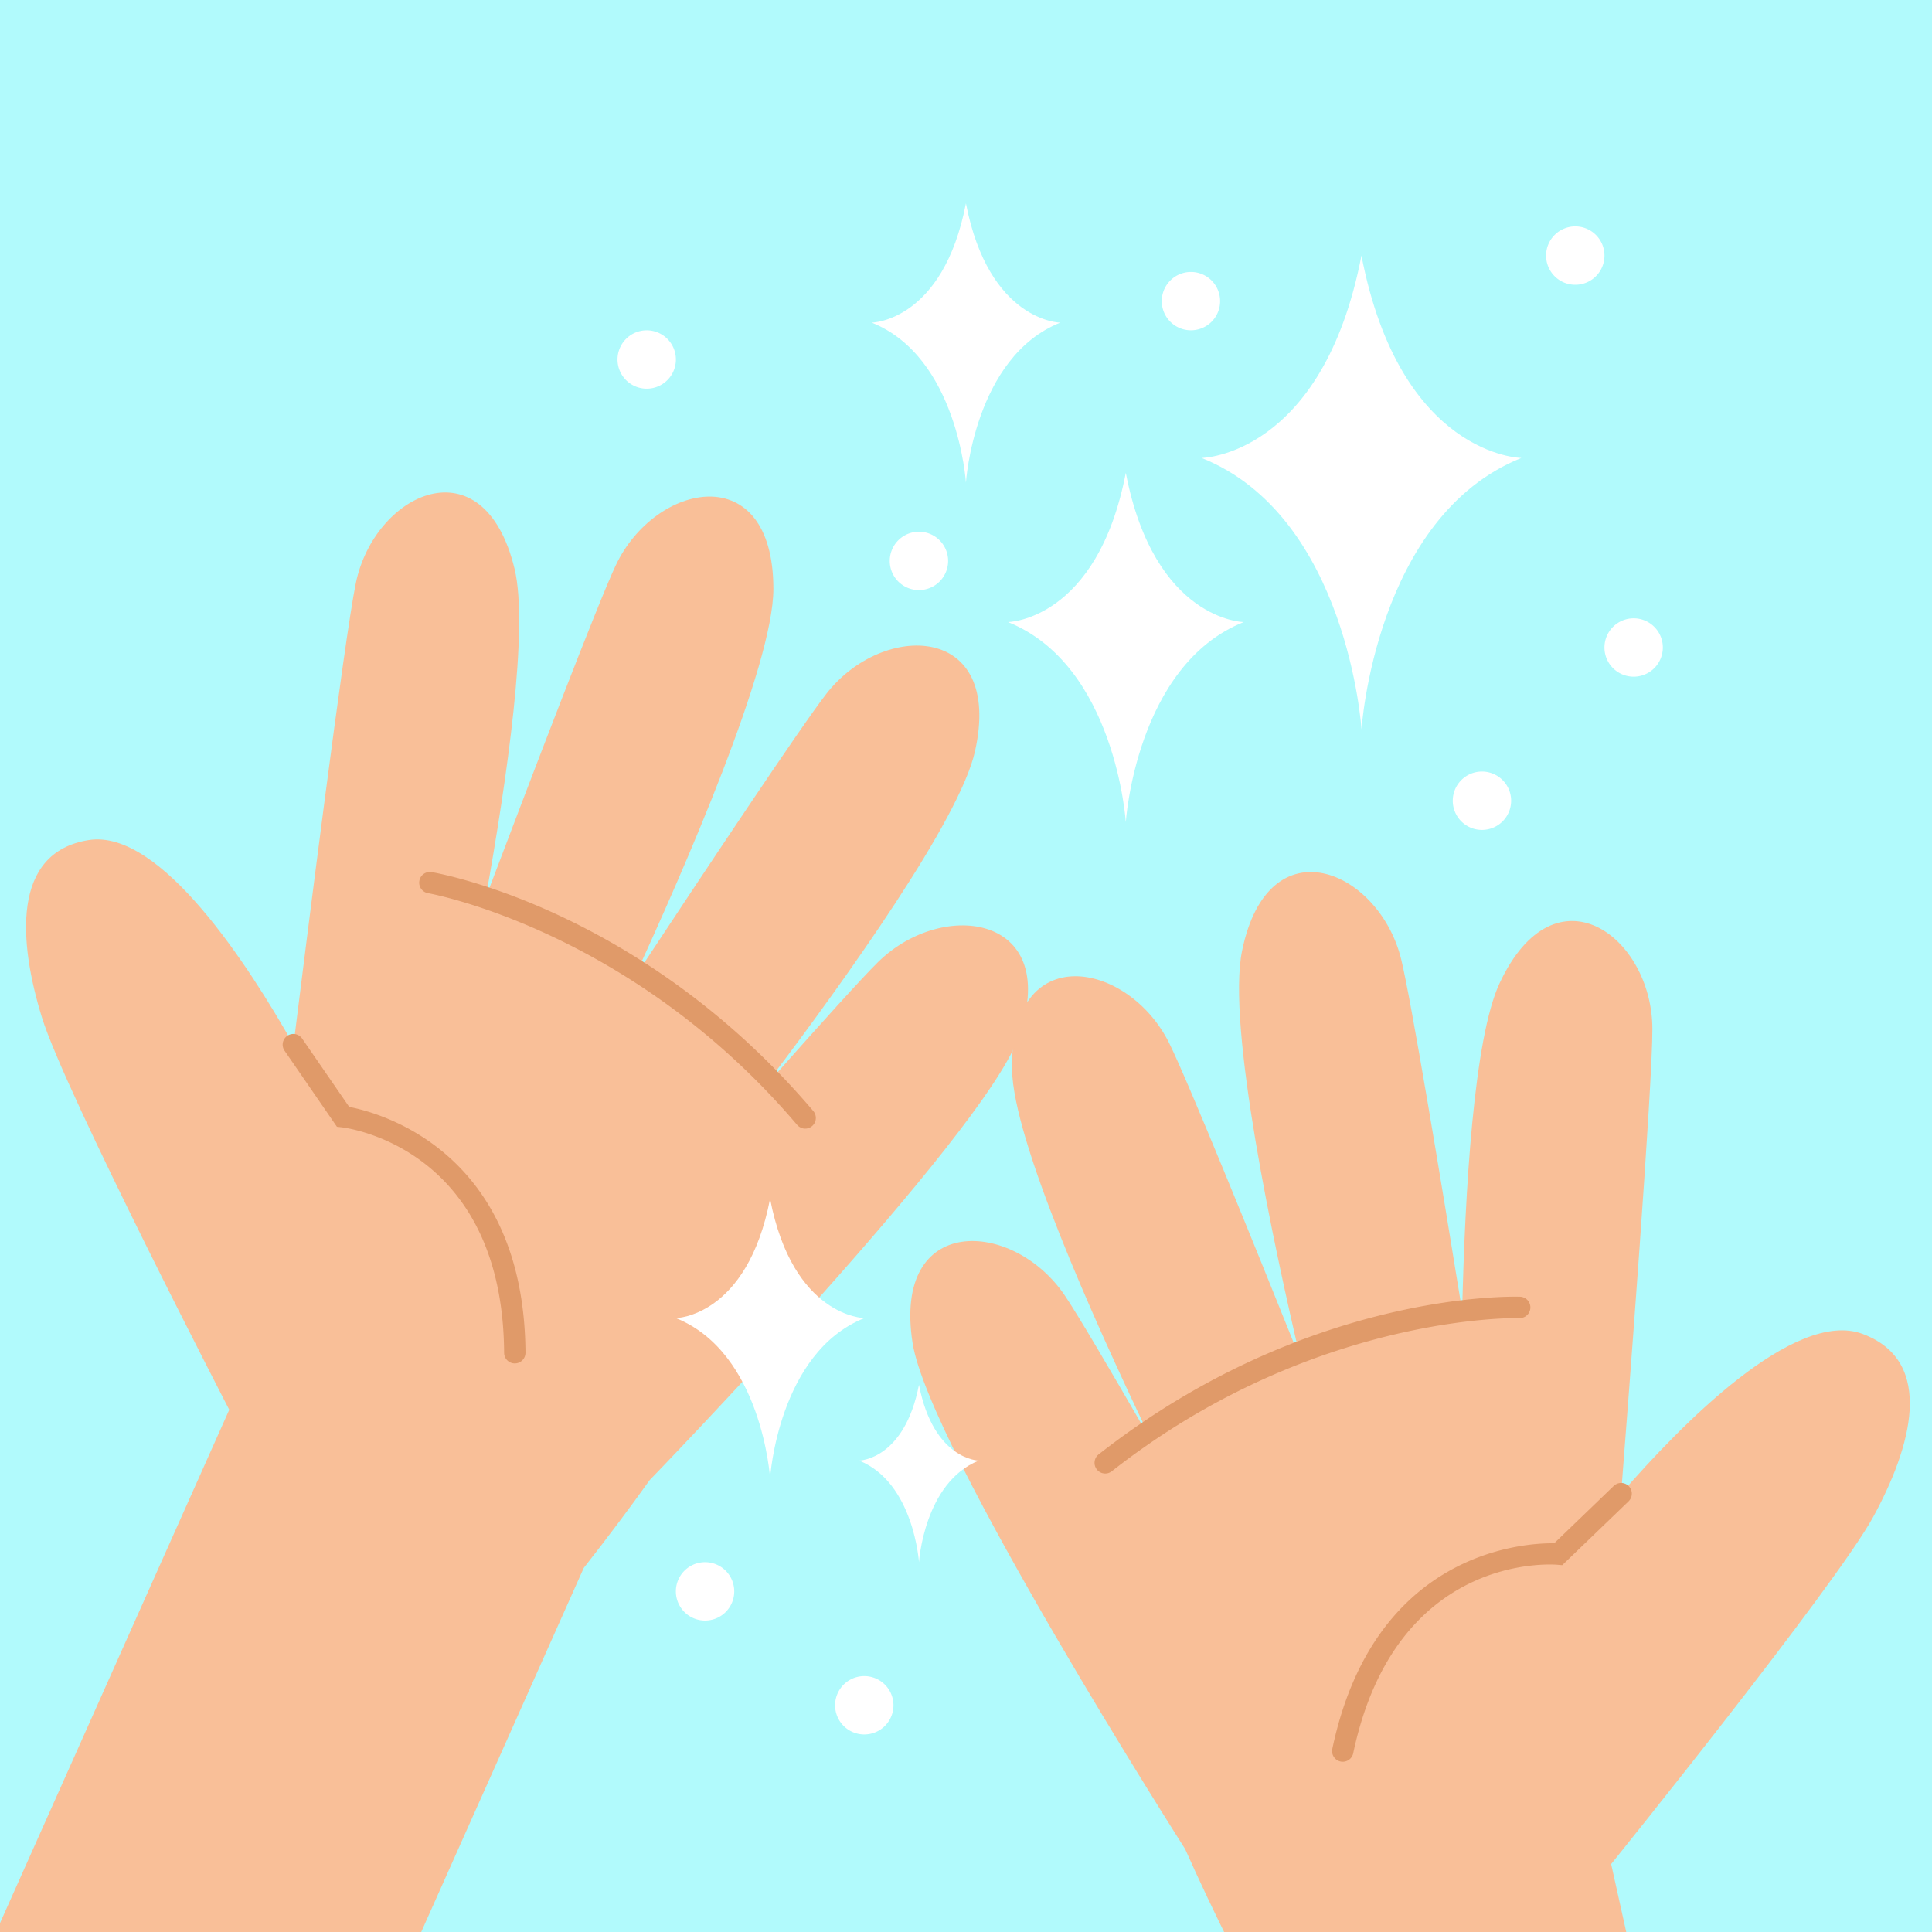 <svg id="Grupo_1102021" data-name="Grupo 1102021" xmlns="http://www.w3.org/2000/svg" xmlns:xlink="http://www.w3.org/1999/xlink" width="122.931" height="122.931" viewBox="0 0 122.931 122.931">
  <rect x="0" y="0" width="122.931" height="122.931" fill="#333333" stroke="none"/>
  <defs>
    <clipPath id="clip-path">
      <rect id="Rectángulo_403551" data-name="Rectángulo 403551" width="122.931" height="122.931" fill="none"/>
    </clipPath>
  </defs>
  <g id="Grupo_1101911" data-name="Grupo 1101911">
    <g id="Grupo_1101910" data-name="Grupo 1101910" clip-path="url(#clip-path)">
      <rect id="Rectángulo_403550" data-name="Rectángulo 403550" width="122.931" height="122.931" fill="#b1fafc"/>
      <g id="Grupo_1101907" data-name="Grupo 1101907" transform="translate(57.924 55.484)">
        <path id="Trazado_881267" data-name="Trazado 881267" d="M366,316.749c-1.278-8.258,6.4-7.865,9.681-3.018.8,1.176,2.8,4.579,5.125,8.6l.071-.043c-3.36-7.03-8.462-18.414-8.546-22.915-.157-8.354,7.4-6.934,10-1.689,1.153,2.321,5.3,12.529,8.373,20.185-1.716-7.289-4.719-21.273-3.737-26.057,1.679-8.185,8.738-5.143,10.127.546.636,2.6,2.547,14.153,3.878,22.373.179-7.613.738-17.353,2.384-20.866,3.546-7.566,9.7-2.957,9.718,2.9.014,3.617-1.522,23.592-1.989,29.591,3.765-4.342,11.04-11.8,15.376-10.166,4.678,1.756,3.058,7.264.66,11.649s-16.67,22.08-16.67,22.08l8.346,37.566-24.118,5.357-8.344-37.566c-1.127-2.253-2.115-4.348-2.991-6.313h0S367.029,323.393,366,316.749Z" transform="translate(-365.86 -286.795)" fill="#f9bf98"/>
        <path id="Trazado_881268" data-name="Trazado 881268" d="M380.353,324.313a.677.677,0,0,0,.516-.522c2.684-12.717,12.574-12.03,12.994-11.994l.306.026,4.218-4.061a.68.68,0,0,0-.943-.98l-3.788,3.649c-1.889-.024-11.458.487-14.117,13.08a.681.681,0,0,0,.524.805A.652.652,0,0,0,380.353,324.313Z" transform="translate(-352.689 -267.717)" fill="#e09a69"/>
        <path id="Trazado_881269" data-name="Trazado 881269" d="M372.655,311.793a.7.7,0,0,0,.273-.13c12.8-10.044,25.813-9.748,25.943-9.744a.68.68,0,0,0,.045-1.359c-.55-.018-13.618-.33-26.828,10.033a.681.681,0,0,0,.567,1.2Z" transform="translate(-360.108 -273.534)" fill="#e09a69"/>
      </g>
      <g id="Grupo_1101908" data-name="Grupo 1101908" transform="translate(-1.103 31.337)">
        <path id="Trazado_881270" data-name="Trazado 881270" d="M401.672,309.255c2.9-7.835-4.7-8.986-8.882-4.894-1.015.994-3.662,3.927-6.739,7.4l-.063-.057c4.7-6.217,11.973-16.35,12.955-20.743,1.824-8.153-5.862-8.273-9.459-3.654-1.593,2.044-7.694,11.217-12.24,18.1,3.138-6.8,8.876-19.9,8.87-24.784-.008-8.356-7.533-6.785-10.031-1.49-1.143,2.425-5.326,13.359-8.273,21.147,1.347-7.5,2.747-17.151,1.836-20.921-1.962-8.122-8.911-4.837-10.1.9-.736,3.541-3.224,23.421-3.967,29.389-2.82-5.006-8.458-13.764-13.031-13.033-4.935.785-4.45,6.508-2.977,11.282s11.92,24.967,11.92,24.967L335.8,368l22.559,10.07,15.688-35.141c1.553-1.981,2.942-3.837,4.193-5.587h0S399.337,315.557,401.672,309.255Z" transform="translate(-335.801 -274.499)" fill="#f9bf98"/>
        <path id="Trazado_881271" data-name="Trazado 881271" d="M360.008,312.941a.679.679,0,0,1-.4-.617c-.088-13-9.915-14.3-10.333-14.349l-.306-.035-3.321-4.823a.68.68,0,1,1,1.119-.772l2.983,4.332c1.856.353,11.13,2.767,11.217,15.639a.68.68,0,0,1-.675.683A.672.672,0,0,1,360.008,312.941Z" transform="translate(-326.428 -257.583)" fill="#e09a69"/>
        <path id="Trazado_881272" data-name="Trazado 881272" d="M374.224,303.06a.668.668,0,0,1-.24-.181c-10.535-12.4-23.345-14.712-23.474-14.734a.68.68,0,0,1,.228-1.341c.544.092,13.41,2.4,24.281,15.2a.68.68,0,0,1-.8,1.06Z" transform="translate(-322.168 -262.649)" fill="#e09a69"/>
      </g>
      <g id="Grupo_1101909" data-name="Grupo 1101909" transform="translate(39.293 12.939)">
        <path id="Trazado_881273" data-name="Trazado 881273" d="M376.521,273.863c-1.822,9.418-7.5,9.493-7.5,9.493,6.851,2.741,7.5,12.729,7.5,12.729s.644-9.987,7.5-12.729C384.018,283.356,378.343,283.281,376.521,273.863Z" transform="translate(-344.18 -256.714)" fill="#fff"/>
        <path id="Trazado_881274" data-name="Trazado 881274" d="M370.6,265.13c-1.455,7.531-5.993,7.59-5.993,7.59,5.479,2.191,5.993,10.176,5.993,10.176s.516-7.984,6-10.176C376.6,272.72,372.061,272.661,370.6,265.13Z" transform="translate(-348.432 -265.13)" fill="#fff"/>
        <path id="Trazado_881275" data-name="Trazado 881275" d="M364.256,297.385c-1.457,7.531-5.993,7.59-5.993,7.59,5.477,2.192,5.993,10.178,5.993,10.178s.516-7.987,6-10.178C370.252,304.975,365.713,304.916,364.256,297.385Z" transform="translate(-354.55 -234.045)" fill="#fff"/>
        <path id="Trazado_881276" data-name="Trazado 881276" d="M368.009,303.412c-.927,4.784-3.81,4.821-3.81,4.821,3.482,1.392,3.81,6.465,3.81,6.465s.326-5.072,3.808-6.465C371.816,308.233,368.934,308.2,368.009,303.412Z" transform="translate(-348.829 -228.237)" fill="#fff"/>
        <path id="Trazado_881277" data-name="Trazado 881277" d="M385.47,266.822C383,279.6,375.3,279.7,375.3,279.7c9.3,3.719,10.174,17.269,10.174,17.269s.874-13.55,10.172-17.269C395.642,279.7,387.94,279.6,385.47,266.822Z" transform="translate(-338.135 -263.499)" fill="#fff"/>
        <path id="Trazado_881278" data-name="Trazado 881278" d="M368.906,277.628a1.857,1.857,0,1,1-1.856-1.858A1.856,1.856,0,0,1,368.906,277.628Z" transform="translate(-347.871 -254.876)" fill="#fff"/>
        <path id="Trazado_881279" data-name="Trazado 881279" d="M377.718,269.209a1.856,1.856,0,1,1-1.856-1.856A1.857,1.857,0,0,1,377.718,269.209Z" transform="translate(-339.377 -262.988)" fill="#fff"/>
        <path id="Trazado_881280" data-name="Trazado 881280" d="M387.149,285.4a1.857,1.857,0,1,1-1.858-1.858A1.857,1.857,0,0,1,387.149,285.4Z" transform="translate(-330.29 -247.388)" fill="#fff"/>
        <path id="Trazado_881281" data-name="Trazado 881281" d="M361.976,311.017a1.857,1.857,0,1,1-1.858-1.858A1.857,1.857,0,0,1,361.976,311.017Z" transform="translate(-354.55 -222.698)" fill="#fff"/>
        <path id="Trazado_881282" data-name="Trazado 881282" d="M367.135,314.706a1.857,1.857,0,1,1-1.856-1.856A1.857,1.857,0,0,1,367.135,314.706Z" transform="translate(-349.578 -219.141)" fill="#fff"/>
        <path id="Trazado_881283" data-name="Trazado 881283" d="M392.064,280.432a1.857,1.857,0,1,1-1.856-1.856A1.855,1.855,0,0,1,392.064,280.432Z" transform="translate(-325.553 -252.172)" fill="#fff"/>
        <path id="Trazado_881284" data-name="Trazado 881284" d="M360.085,271.1a1.857,1.857,0,1,1-1.858-1.856A1.857,1.857,0,0,1,360.085,271.1Z" transform="translate(-356.372 -261.165)" fill="#fff"/>
        <path id="Trazado_881285" data-name="Trazado 881285" d="M390.173,267.733a1.857,1.857,0,1,1-1.856-1.856A1.856,1.856,0,0,1,390.173,267.733Z" transform="translate(-327.376 -264.41)" fill="#fff"/>
      </g>
    </g>
  </g>
</svg>
